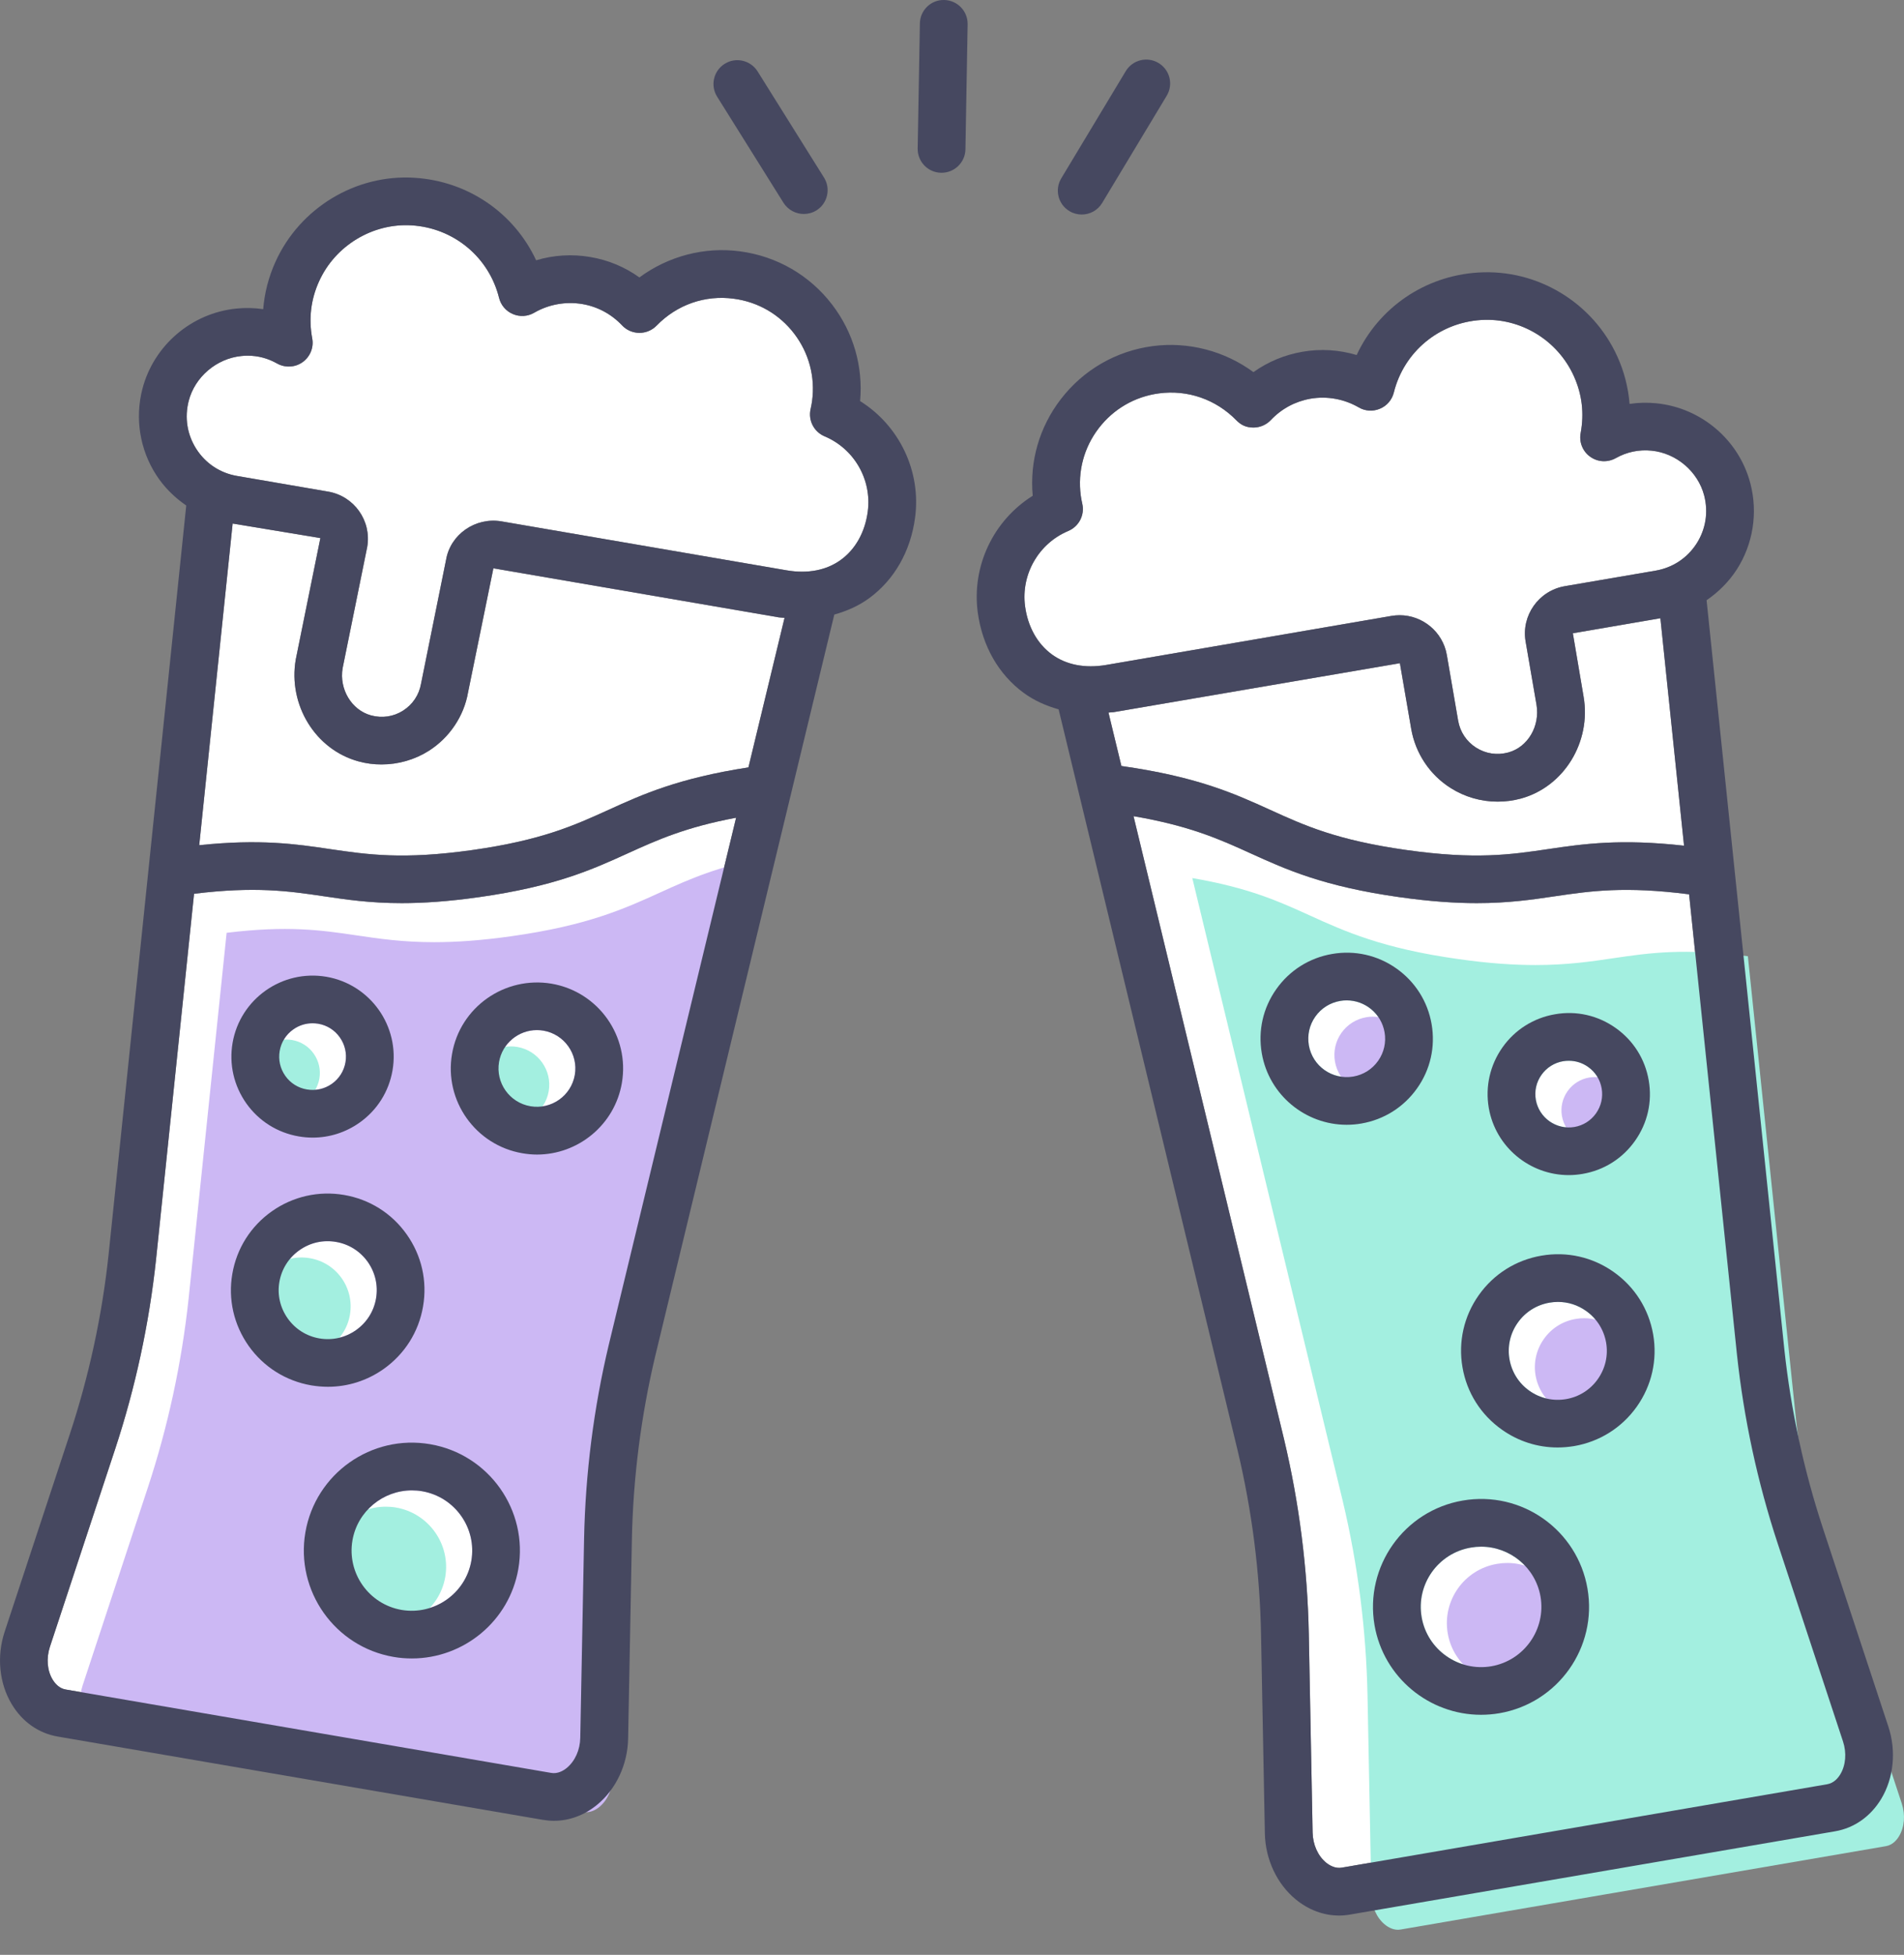 <svg width="38" height="39" viewBox="0 0 38 39" fill="none" xmlns="http://www.w3.org/2000/svg">
<rect x="0" y="0" width="38" height="39" fill="#808080" stroke="none"/>
<path d="M6.394 10.735L5.903 13.156C5.746 14.063 6.296 14.957 7.155 15.19C7.307 15.232 7.462 15.252 7.617 15.251C7.948 15.251 8.276 15.158 8.559 14.979C8.974 14.714 9.26 14.285 9.341 13.815L9.847 11.338L15.545 12.317C15.583 12.323 15.62 12.321 15.658 12.326L14.937 15.31C13.542 15.525 12.827 15.846 12.143 16.158C11.458 16.469 10.812 16.763 9.427 16.959C8.041 17.154 7.339 17.05 6.594 16.941C5.905 16.838 5.191 16.735 3.976 16.862L4.643 10.445L6.394 10.735Z" fill="white"/>
<path d="M3.766 7.997C3.89 7.52 4.321 7.153 4.816 7.103C4.859 7.098 4.901 7.096 4.943 7.096C5.149 7.096 5.346 7.148 5.53 7.252C5.691 7.342 5.891 7.332 6.041 7.224C6.191 7.116 6.266 6.931 6.231 6.75C6.158 6.359 6.203 5.977 6.367 5.615C6.691 4.896 7.442 4.448 8.216 4.496C9.057 4.548 9.758 5.13 9.96 5.942C9.996 6.088 10.098 6.208 10.237 6.266C10.375 6.325 10.533 6.315 10.662 6.239C10.952 6.071 11.293 6.011 11.622 6.066C11.927 6.118 12.201 6.265 12.416 6.492C12.505 6.587 12.629 6.64 12.759 6.641C12.76 6.641 12.761 6.641 12.762 6.641C12.891 6.641 13.014 6.589 13.104 6.497C13.51 6.079 14.072 5.881 14.647 5.96C15.129 6.024 15.556 6.271 15.85 6.656C16.145 7.042 16.272 7.518 16.208 7.998C16.2 8.054 16.19 8.108 16.178 8.161C16.126 8.386 16.244 8.615 16.457 8.705C17.049 8.953 17.403 9.571 17.319 10.205C17.265 10.614 17.075 10.955 16.785 11.167C16.498 11.378 16.12 11.45 15.704 11.379L10.006 10.401C9.488 10.315 8.99 10.66 8.903 11.166L8.403 13.64C8.364 13.864 8.237 14.054 8.045 14.177C7.855 14.298 7.627 14.333 7.404 14.272C7.015 14.166 6.767 13.747 6.838 13.331L7.329 10.911C7.419 10.392 7.07 9.897 6.549 9.808L4.732 9.495C4.394 9.438 4.106 9.248 3.92 8.96C3.735 8.672 3.68 8.331 3.766 7.997Z" fill="white"/>
<path d="M0.996 32.855L2.299 28.907C2.701 27.687 2.976 26.416 3.114 25.131L3.873 17.831C5.088 17.682 5.756 17.776 6.452 17.879C6.915 17.948 7.389 18.018 8.016 18.018C8.443 18.018 8.941 17.986 9.557 17.899C11.079 17.684 11.819 17.348 12.535 17.022C13.119 16.757 13.679 16.504 14.691 16.314L12.151 26.825C11.848 28.096 11.683 29.401 11.657 30.704L11.581 34.669C11.577 34.911 11.476 35.135 11.313 35.27C11.243 35.328 11.128 35.394 10.998 35.37L1.313 33.707C1.181 33.685 1.098 33.587 1.05 33.508C0.941 33.328 0.921 33.083 0.996 32.855Z" fill="white"/>
<path d="M1.646 33.635L2.948 29.686C3.351 28.466 3.626 27.195 3.764 25.91L4.523 18.61C5.738 18.462 6.406 18.556 7.102 18.659C7.565 18.728 8.039 18.797 8.666 18.797C9.093 18.797 9.591 18.765 10.207 18.678C11.729 18.464 12.469 18.127 13.185 17.801C13.769 17.536 14.329 17.283 15.341 17.093L12.801 27.604C12.498 28.875 12.333 30.181 12.307 31.484L12.231 35.449C12.227 35.69 12.126 35.914 11.963 36.049C11.893 36.107 11.778 36.173 11.648 36.149L1.964 34.487C1.832 34.465 1.748 34.367 1.701 34.288C1.591 34.108 1.571 33.863 1.646 33.635Z" fill="#CCB8F4"/>
<path d="M9.96 21.187C10.025 20.814 10.349 20.551 10.716 20.551C10.759 20.551 10.803 20.555 10.846 20.562C11.263 20.634 11.544 21.03 11.472 21.445C11.4 21.862 11.002 22.141 10.587 22.07C10.169 21.999 9.889 21.603 9.96 21.187Z" fill="white"/>
<path d="M8.424 29.751C9.079 29.864 9.519 30.486 9.407 31.138C9.294 31.791 8.667 32.228 8.017 32.119C7.363 32.007 6.922 31.385 7.034 30.732C7.135 30.148 7.645 29.734 8.22 29.734C8.287 29.734 8.356 29.739 8.424 29.751Z" fill="white"/>
<path d="M5.854 20.537C5.968 20.456 6.101 20.414 6.237 20.414C6.275 20.414 6.313 20.418 6.351 20.424C6.526 20.454 6.68 20.551 6.782 20.696C6.885 20.841 6.925 21.018 6.895 21.193C6.865 21.367 6.768 21.521 6.623 21.623C6.477 21.726 6.3 21.765 6.125 21.735C5.95 21.706 5.796 21.609 5.694 21.464C5.591 21.318 5.552 21.142 5.582 20.967C5.611 20.792 5.708 20.639 5.854 20.537Z" fill="white"/>
<path d="M5.576 25.574C5.62 25.317 5.763 25.092 5.976 24.942C6.19 24.791 6.448 24.732 6.707 24.777C6.964 24.821 7.189 24.963 7.34 25.176C7.49 25.389 7.549 25.647 7.505 25.905C7.461 26.162 7.319 26.386 7.105 26.537C6.892 26.687 6.633 26.746 6.375 26.702C6.117 26.658 5.893 26.516 5.742 26.303C5.591 26.089 5.531 25.831 5.576 25.574Z" fill="white"/>
<path d="M9.439 21.512C9.504 21.139 9.828 20.876 10.195 20.876C10.239 20.876 10.281 20.88 10.325 20.887C10.742 20.959 11.023 21.355 10.951 21.77C10.879 22.187 10.481 22.466 10.066 22.395C9.649 22.324 9.368 21.928 9.439 21.512Z" fill="#A3EFE0"/>
<path d="M7.903 30.076C8.558 30.189 8.998 30.811 8.886 31.463C8.773 32.116 8.146 32.553 7.496 32.444C6.842 32.332 6.401 31.71 6.513 31.057C6.614 30.473 7.124 30.059 7.699 30.059C7.766 30.059 7.835 30.064 7.903 30.076Z" fill="#A3EFE0"/>
<path d="M5.333 20.862C5.447 20.781 5.58 20.739 5.716 20.739C5.754 20.739 5.792 20.743 5.83 20.749C6.005 20.779 6.159 20.876 6.261 21.021C6.364 21.167 6.404 21.343 6.374 21.518C6.344 21.692 6.247 21.846 6.102 21.948C5.956 22.051 5.779 22.09 5.604 22.06C5.429 22.03 5.275 21.934 5.173 21.789C5.07 21.643 5.031 21.467 5.061 21.292C5.09 21.117 5.188 20.964 5.333 20.862Z" fill="#A3EFE0"/>
<path d="M5.055 25.899C5.1 25.642 5.242 25.417 5.455 25.267C5.669 25.116 5.927 25.057 6.186 25.102C6.443 25.146 6.668 25.288 6.819 25.501C6.969 25.714 7.028 25.972 6.984 26.23C6.94 26.487 6.798 26.711 6.584 26.862C6.371 27.012 6.112 27.071 5.854 27.027C5.596 26.983 5.372 26.841 5.221 26.628C5.07 26.414 5.01 26.156 5.055 25.899Z" fill="#A3EFE0"/>
<path d="M31.605 13.897L31.391 12.634L33.138 12.334L33.61 16.872C32.341 16.731 31.605 16.835 30.899 16.94C30.154 17.05 29.451 17.154 28.066 16.958C26.68 16.762 26.034 16.469 25.35 16.157C24.636 15.832 23.896 15.497 22.381 15.282L22.123 14.216C22.162 14.21 22.197 14.213 22.236 14.206L27.939 13.231L28.165 14.543C28.249 15.027 28.534 15.457 28.949 15.72C29.233 15.9 29.56 15.994 29.891 15.993C30.045 15.993 30.201 15.973 30.354 15.932C31.212 15.698 31.762 14.805 31.605 13.897Z" fill="white"/>
<path d="M35.48 30.796L36.783 34.744C36.858 34.972 36.838 35.217 36.729 35.398C36.682 35.476 36.599 35.574 36.465 35.597L26.781 37.26C26.652 37.283 26.537 37.218 26.466 37.16C26.302 37.025 26.202 36.8 26.197 36.559L26.121 32.594C26.095 31.291 25.93 29.986 25.627 28.713L22.623 16.283C23.747 16.477 24.338 16.742 24.955 17.023C25.671 17.348 26.412 17.685 27.934 17.899C28.55 17.986 29.049 18.018 29.474 18.018C30.102 18.018 30.576 17.949 31.039 17.88C31.752 17.775 32.434 17.678 33.711 17.842L34.666 27.022C34.803 28.303 35.077 29.574 35.48 30.796Z" fill="white"/>
<path d="M21.321 10.593C21.534 10.503 21.652 10.274 21.6 10.049C21.588 9.995 21.577 9.941 21.57 9.886C21.506 9.405 21.633 8.929 21.928 8.544C22.223 8.159 22.65 7.912 23.131 7.848C23.702 7.772 24.267 7.967 24.675 8.385C24.766 8.478 24.869 8.531 25.02 8.53C25.149 8.529 25.273 8.475 25.363 8.381C25.577 8.154 25.85 8.008 26.156 7.954C26.487 7.898 26.826 7.96 27.116 8.127C27.244 8.203 27.403 8.213 27.541 8.154C27.68 8.097 27.782 7.976 27.818 7.831C28.02 7.018 28.721 6.436 29.562 6.384C30.348 6.335 31.087 6.786 31.411 7.504C31.575 7.866 31.619 8.247 31.547 8.638C31.512 8.819 31.586 9.005 31.737 9.112C31.887 9.221 32.087 9.23 32.248 9.14C32.471 9.015 32.712 8.966 32.962 8.991C33.457 9.04 33.888 9.408 34.012 9.886C34.098 10.219 34.043 10.561 33.858 10.848C33.672 11.135 33.383 11.325 33.046 11.384L31.229 11.695C30.709 11.785 30.359 12.28 30.448 12.798L30.665 14.057C30.739 14.487 30.492 14.906 30.102 15.012C29.88 15.072 29.653 15.038 29.46 14.916C29.268 14.794 29.142 14.604 29.102 14.38L28.876 13.068C28.796 12.603 28.39 12.274 27.933 12.274C27.879 12.274 27.825 12.279 27.77 12.288L22.073 13.267C21.654 13.337 21.278 13.265 20.991 13.054C20.702 12.842 20.512 12.5 20.458 12.092C20.375 11.458 20.729 10.841 21.321 10.593Z" fill="white"/>
<path d="M36.652 32.031L37.955 35.979C38.03 36.208 38.01 36.452 37.901 36.633C37.855 36.711 37.771 36.809 37.638 36.832L27.953 38.495C27.824 38.518 27.709 38.453 27.638 38.395C27.474 38.26 27.374 38.035 27.37 37.794L27.293 33.829C27.267 32.526 27.102 31.221 26.799 29.948L23.796 17.518C24.92 17.712 25.51 17.977 26.128 18.258C26.843 18.583 27.584 18.92 29.106 19.134C29.722 19.222 30.221 19.253 30.647 19.253C31.274 19.253 31.748 19.184 32.211 19.115C32.925 19.01 33.606 18.913 34.884 19.077L35.838 28.257C35.975 29.539 36.249 30.809 36.652 32.031Z" fill="#A3EFE0"/>
<path d="M27.504 21.165C27.386 21.332 27.21 21.443 27.008 21.478C26.589 21.548 26.194 21.27 26.122 20.853C26.088 20.652 26.134 20.449 26.251 20.282C26.369 20.115 26.545 20.004 26.748 19.969C26.791 19.961 26.835 19.958 26.877 19.958C27.244 19.958 27.568 20.221 27.633 20.594C27.668 20.795 27.622 20.998 27.504 21.165Z" fill="white"/>
<path d="M29.763 33.243C29.112 33.354 28.485 32.916 28.373 32.262C28.26 31.609 28.701 30.986 29.356 30.875C29.424 30.863 29.493 30.857 29.56 30.857C30.135 30.857 30.645 31.271 30.745 31.855C30.857 32.507 30.417 33.13 29.763 33.243Z" fill="white"/>
<path d="M30.765 21.444C30.868 21.299 31.021 21.202 31.197 21.172C31.235 21.166 31.273 21.163 31.311 21.163C31.447 21.163 31.58 21.204 31.694 21.285C31.84 21.387 31.936 21.54 31.966 21.715C31.966 21.715 31.966 21.715 31.966 21.715C31.996 21.89 31.956 22.066 31.853 22.212C31.751 22.357 31.597 22.454 31.422 22.484C31.061 22.545 30.715 22.302 30.652 21.94C30.622 21.765 30.662 21.589 30.765 21.444Z" fill="white"/>
<path d="M31.889 27.514C31.739 27.727 31.513 27.869 31.256 27.913C30.998 27.957 30.738 27.898 30.526 27.748C30.312 27.598 30.171 27.373 30.126 27.116C30.082 26.86 30.14 26.6 30.292 26.388C30.442 26.175 30.667 26.033 30.925 25.989C30.981 25.979 31.037 25.974 31.093 25.974C31.293 25.974 31.488 26.035 31.655 26.154C31.868 26.304 32.01 26.529 32.055 26.786V26.786C32.099 27.042 32.04 27.3 31.889 27.514Z" fill="white"/>
<path d="M28.025 21.49C27.907 21.657 27.731 21.768 27.529 21.803C27.11 21.873 26.715 21.595 26.643 21.178C26.609 20.977 26.654 20.774 26.772 20.607C26.89 20.44 27.066 20.329 27.269 20.294C27.312 20.286 27.356 20.283 27.398 20.283C27.765 20.283 28.089 20.546 28.154 20.919C28.189 21.12 28.143 21.323 28.025 21.49Z" fill="#CCB8F4"/>
<path d="M30.284 33.568C29.633 33.679 29.006 33.241 28.894 32.587C28.781 31.934 29.222 31.311 29.877 31.2C29.945 31.188 30.014 31.182 30.081 31.182C30.656 31.182 31.166 31.596 31.267 32.18C31.378 32.832 30.938 33.455 30.284 33.568Z" fill="#CCB8F4"/>
<path d="M31.286 21.769C31.389 21.624 31.542 21.527 31.718 21.497C31.756 21.491 31.794 21.488 31.832 21.488C31.968 21.488 32.101 21.529 32.215 21.61C32.361 21.712 32.457 21.865 32.487 22.04C32.487 22.04 32.487 22.04 32.487 22.04C32.517 22.215 32.477 22.391 32.374 22.537C32.272 22.682 32.118 22.779 31.943 22.809C31.582 22.87 31.236 22.627 31.173 22.265C31.143 22.09 31.183 21.914 31.286 21.769Z" fill="#CCB8F4"/>
<path d="M32.41 27.839C32.26 28.052 32.034 28.194 31.777 28.238C31.519 28.282 31.259 28.224 31.047 28.073C30.834 27.923 30.692 27.698 30.647 27.442C30.603 27.185 30.662 26.925 30.813 26.713C30.963 26.5 31.188 26.358 31.446 26.314C31.502 26.304 31.558 26.299 31.614 26.299C31.814 26.299 32.009 26.36 32.176 26.479C32.389 26.629 32.531 26.854 32.575 27.111V27.111C32.62 27.367 32.561 27.625 32.41 27.839Z" fill="#CCB8F4"/>
<path d="M1.151 34.645L10.836 36.307C10.909 36.319 10.983 36.326 11.055 36.326C11.363 36.326 11.664 36.215 11.921 36.003C12.296 35.694 12.526 35.202 12.536 34.688L12.611 30.722C12.635 29.487 12.793 28.25 13.079 27.046L16.651 12.261C16.901 12.191 17.139 12.087 17.35 11.932C17.85 11.565 18.174 10.996 18.263 10.329C18.388 9.397 17.945 8.489 17.166 8.002C17.228 7.311 17.032 6.631 16.607 6.076C16.158 5.49 15.506 5.113 14.773 5.015C14.057 4.918 13.335 5.112 12.761 5.535C12.472 5.327 12.139 5.188 11.783 5.128C11.42 5.065 11.049 5.088 10.7 5.193C10.263 4.253 9.344 3.614 8.274 3.547C7.098 3.472 5.983 4.149 5.497 5.225C5.361 5.526 5.279 5.844 5.253 6.168C5.078 6.142 4.899 6.138 4.718 6.156C3.821 6.246 3.068 6.891 2.842 7.759C2.69 8.345 2.791 8.971 3.118 9.476C3.275 9.72 3.482 9.924 3.717 10.085L2.167 25.031C2.037 26.249 1.776 27.453 1.394 28.61L0.092 32.557C-0.069 33.045 -0.016 33.584 0.234 33.999C0.445 34.351 0.771 34.58 1.151 34.645ZM6.394 10.735L5.903 13.156C5.746 14.063 6.296 14.957 7.155 15.19C7.307 15.232 7.462 15.252 7.617 15.251C7.948 15.251 8.276 15.158 8.559 14.979C8.974 14.714 9.26 14.285 9.341 13.815L9.847 11.338L15.545 12.317C15.583 12.323 15.62 12.321 15.658 12.326L14.937 15.31C13.542 15.525 12.827 15.846 12.143 16.158C11.458 16.469 10.812 16.763 9.427 16.959C8.041 17.154 7.339 17.05 6.594 16.941C5.905 16.838 5.191 16.735 3.976 16.862L4.643 10.445L6.394 10.735ZM3.767 7.997C3.89 7.52 4.321 7.153 4.816 7.103C4.859 7.098 4.901 7.096 4.943 7.096C5.149 7.096 5.346 7.148 5.53 7.252C5.691 7.342 5.891 7.332 6.041 7.224C6.191 7.116 6.266 6.931 6.231 6.75C6.159 6.359 6.203 5.977 6.367 5.615C6.691 4.896 7.442 4.448 8.216 4.496C9.057 4.548 9.758 5.13 9.96 5.942C9.996 6.088 10.098 6.208 10.237 6.266C10.375 6.325 10.533 6.315 10.662 6.239C10.952 6.071 11.294 6.011 11.623 6.066C11.927 6.118 12.201 6.265 12.416 6.492C12.505 6.587 12.629 6.64 12.759 6.641C12.76 6.641 12.761 6.641 12.762 6.641C12.891 6.641 13.014 6.589 13.104 6.497C13.51 6.079 14.072 5.881 14.648 5.96C15.129 6.024 15.556 6.271 15.85 6.656C16.145 7.042 16.272 7.518 16.208 7.998C16.2 8.054 16.19 8.108 16.178 8.161C16.127 8.386 16.244 8.615 16.457 8.705C17.049 8.953 17.403 9.571 17.319 10.205C17.265 10.614 17.075 10.955 16.785 11.167C16.498 11.378 16.121 11.45 15.704 11.379L10.006 10.401C9.488 10.315 8.99 10.66 8.903 11.166L8.403 13.64C8.364 13.864 8.237 14.054 8.045 14.177C7.855 14.298 7.627 14.333 7.404 14.272C7.015 14.166 6.767 13.747 6.838 13.331L7.329 10.911C7.419 10.392 7.07 9.897 6.549 9.808L4.732 9.496C4.394 9.438 4.106 9.248 3.92 8.96C3.735 8.672 3.68 8.331 3.767 7.997ZM0.996 32.855L2.299 28.907C2.701 27.687 2.976 26.416 3.114 25.131L3.873 17.831C5.089 17.682 5.756 17.776 6.452 17.879C6.915 17.948 7.389 18.018 8.016 18.018C8.443 18.018 8.941 17.986 9.557 17.899C11.079 17.684 11.819 17.348 12.535 17.022C13.119 16.757 13.679 16.504 14.691 16.314L12.151 26.825C11.848 28.096 11.683 29.401 11.657 30.704L11.581 34.669C11.577 34.911 11.476 35.135 11.313 35.27C11.243 35.328 11.128 35.394 10.998 35.37L1.313 33.707C1.181 33.685 1.098 33.587 1.05 33.508C0.941 33.328 0.921 33.083 0.996 32.855Z" fill="#464860"/>
<path d="M10.425 23.008C10.523 23.025 10.621 23.034 10.717 23.034C11.538 23.034 12.267 22.443 12.411 21.608C12.572 20.674 11.943 19.785 11.008 19.625C10.073 19.468 9.182 20.092 9.022 21.026C8.86 21.958 9.49 22.848 10.425 23.008ZM9.96 21.187C10.025 20.814 10.349 20.551 10.716 20.551C10.759 20.551 10.803 20.555 10.846 20.562C11.263 20.634 11.544 21.03 11.472 21.445C11.4 21.862 11.002 22.141 10.587 22.07C10.169 21.999 9.889 21.603 9.96 21.187Z" fill="#464860"/>
<path d="M6.095 30.57C5.894 31.74 6.683 32.855 7.854 33.056C7.977 33.078 8.101 33.087 8.221 33.087C9.251 33.087 10.165 32.346 10.345 31.3C10.547 30.13 9.758 29.014 8.586 28.813C7.413 28.61 6.297 29.4 6.095 30.57ZM8.424 29.751C9.079 29.864 9.519 30.486 9.407 31.138C9.294 31.791 8.667 32.228 8.017 32.119C7.363 32.007 6.922 31.385 7.034 30.732C7.135 30.148 7.645 29.734 8.22 29.734C8.287 29.734 8.356 29.739 8.424 29.751Z" fill="#464860"/>
<path d="M5.963 22.672C6.056 22.688 6.149 22.696 6.241 22.696C6.573 22.696 6.896 22.594 7.172 22.4C7.526 22.151 7.761 21.779 7.834 21.354C7.985 20.475 7.392 19.638 6.513 19.487C5.631 19.337 4.794 19.928 4.642 20.805C4.569 21.232 4.667 21.659 4.915 22.012C5.165 22.365 5.537 22.599 5.963 22.672ZM5.854 20.537C5.968 20.456 6.101 20.415 6.237 20.415C6.275 20.415 6.313 20.418 6.351 20.424C6.527 20.454 6.68 20.551 6.782 20.696C6.885 20.841 6.925 21.018 6.895 21.193C6.865 21.367 6.768 21.521 6.623 21.623C6.477 21.726 6.3 21.765 6.125 21.735C5.95 21.706 5.796 21.609 5.694 21.464C5.591 21.318 5.552 21.142 5.582 20.967C5.612 20.792 5.709 20.639 5.854 20.537Z" fill="#464860"/>
<path d="M6.213 27.639C6.323 27.657 6.435 27.667 6.544 27.667C6.939 27.667 7.325 27.546 7.654 27.314C8.076 27.016 8.356 26.573 8.443 26.066C8.531 25.558 8.415 25.047 8.117 24.627C7.82 24.206 7.376 23.927 6.868 23.84C6.361 23.753 5.848 23.869 5.427 24.165C5.005 24.462 4.724 24.906 4.637 25.413V25.413C4.549 25.92 4.666 26.431 4.963 26.852C5.261 27.272 5.704 27.551 6.213 27.639ZM5.576 25.574C5.621 25.317 5.763 25.092 5.976 24.942C6.19 24.791 6.448 24.732 6.707 24.777C6.964 24.821 7.189 24.963 7.34 25.176C7.49 25.389 7.549 25.647 7.505 25.905C7.461 26.162 7.319 26.386 7.105 26.537C6.892 26.687 6.633 26.746 6.375 26.702C6.118 26.658 5.893 26.516 5.742 26.303C5.591 26.089 5.531 25.831 5.576 25.574Z" fill="#464860"/>
<path d="M20.429 13.822C20.64 13.977 20.877 14.081 21.128 14.152L24.7 28.935C24.987 30.139 25.145 31.377 25.168 32.612L25.244 36.577C25.254 37.092 25.483 37.583 25.858 37.892C26.115 38.104 26.417 38.216 26.724 38.216C26.796 38.216 26.869 38.21 26.942 38.197L36.627 36.535C37.008 36.469 37.334 36.239 37.546 35.888C37.795 35.473 37.849 34.934 37.688 34.447L36.385 30.499C36.002 29.34 35.743 28.136 35.612 26.922L34.06 11.975C34.295 11.814 34.502 11.609 34.66 11.366C34.987 10.86 35.087 10.234 34.935 9.649C34.71 8.78 33.956 8.136 33.059 8.046C32.88 8.028 32.699 8.032 32.523 8.058C32.497 7.734 32.416 7.415 32.28 7.115C31.794 6.037 30.684 5.363 29.503 5.437C28.432 5.503 27.514 6.143 27.076 7.083C26.728 6.979 26.357 6.954 25.994 7.018C25.637 7.079 25.306 7.218 25.016 7.424C24.442 7.002 23.717 6.811 23.005 6.905C22.271 7.003 21.62 7.38 21.17 7.966C20.744 8.521 20.548 9.2 20.611 9.891C19.831 10.379 19.39 11.287 19.514 12.219C19.605 12.886 19.929 13.455 20.429 13.822ZM31.605 13.897L31.391 12.634L33.138 12.334L33.61 16.872C32.341 16.731 31.605 16.835 30.899 16.94C30.154 17.05 29.452 17.154 28.066 16.958C26.68 16.762 26.034 16.469 25.35 16.157C24.636 15.832 23.896 15.497 22.381 15.282L22.123 14.216C22.162 14.21 22.197 14.213 22.236 14.206L27.939 13.231L28.165 14.543C28.249 15.027 28.534 15.457 28.95 15.72C29.233 15.9 29.56 15.994 29.891 15.993C30.046 15.993 30.201 15.973 30.354 15.932C31.212 15.698 31.762 14.805 31.605 13.897ZM35.48 30.796L36.783 34.744C36.858 34.972 36.838 35.217 36.729 35.398C36.682 35.476 36.599 35.574 36.465 35.597L26.781 37.26C26.652 37.283 26.537 37.218 26.466 37.16C26.302 37.025 26.202 36.8 26.197 36.559L26.121 32.594C26.095 31.291 25.93 29.986 25.627 28.713L22.623 16.283C23.747 16.476 24.338 16.742 24.955 17.023C25.671 17.348 26.412 17.685 27.934 17.899C28.55 17.986 29.049 18.018 29.474 18.018C30.102 18.018 30.576 17.949 31.039 17.88C31.752 17.775 32.434 17.678 33.711 17.842L34.666 27.022C34.803 28.303 35.077 29.574 35.48 30.796ZM21.321 10.593C21.534 10.503 21.652 10.274 21.6 10.049C21.588 9.995 21.577 9.941 21.57 9.886C21.506 9.405 21.633 8.929 21.928 8.544C22.223 8.159 22.65 7.912 23.131 7.848C23.702 7.772 24.267 7.967 24.675 8.385C24.766 8.478 24.869 8.531 25.02 8.53C25.149 8.529 25.273 8.475 25.363 8.381C25.577 8.154 25.85 8.008 26.156 7.954C26.487 7.898 26.826 7.96 27.116 8.127C27.244 8.203 27.403 8.213 27.541 8.154C27.68 8.097 27.782 7.976 27.818 7.831C28.02 7.018 28.721 6.436 29.562 6.384C30.348 6.335 31.087 6.786 31.411 7.504C31.575 7.866 31.62 8.247 31.547 8.638C31.512 8.819 31.586 9.005 31.737 9.112C31.887 9.221 32.087 9.23 32.248 9.14C32.471 9.015 32.712 8.966 32.962 8.991C33.457 9.04 33.888 9.408 34.012 9.886C34.098 10.219 34.043 10.561 33.858 10.848C33.672 11.135 33.383 11.325 33.046 11.384L31.229 11.695C30.709 11.785 30.359 12.28 30.448 12.798L30.665 14.057C30.739 14.487 30.492 14.906 30.102 15.012C29.88 15.072 29.653 15.038 29.46 14.916C29.269 14.794 29.142 14.604 29.102 14.38L28.876 13.068C28.796 12.603 28.39 12.274 27.933 12.274C27.88 12.274 27.825 12.279 27.77 12.288L22.073 13.267C21.654 13.337 21.279 13.265 20.991 13.054C20.702 12.842 20.512 12.5 20.458 12.092C20.375 11.458 20.73 10.841 21.321 10.593Z" fill="#464860"/>
<path d="M28.282 21.713C28.548 21.339 28.65 20.884 28.572 20.432C28.494 19.98 28.244 19.586 27.87 19.322C27.494 19.056 27.036 18.954 26.587 19.032C26.133 19.109 25.738 19.359 25.473 19.733C25.207 20.108 25.105 20.563 25.183 21.015C25.327 21.849 26.056 22.44 26.877 22.44C26.974 22.44 27.071 22.432 27.169 22.415C27.622 22.337 28.017 22.088 28.282 21.713ZM27.504 21.165C27.386 21.332 27.21 21.443 27.007 21.478C26.589 21.548 26.194 21.27 26.122 20.853C26.088 20.652 26.133 20.449 26.251 20.282C26.369 20.115 26.545 20.004 26.748 19.969C26.791 19.961 26.835 19.958 26.877 19.958C27.244 19.958 27.568 20.221 27.633 20.594C27.668 20.795 27.622 20.998 27.504 21.165Z" fill="#464860"/>
<path d="M29.192 29.937C28.021 30.138 27.232 31.253 27.433 32.424C27.614 33.47 28.527 34.211 29.558 34.211C29.678 34.211 29.801 34.201 29.924 34.18C31.096 33.979 31.885 32.864 31.683 31.694C31.483 30.524 30.37 29.733 29.192 29.937ZM29.763 33.243C29.112 33.354 28.485 32.916 28.373 32.262C28.26 31.609 28.701 30.986 29.356 30.875C29.424 30.863 29.493 30.857 29.56 30.857C30.135 30.857 30.645 31.271 30.746 31.855C30.857 32.507 30.417 33.13 29.763 33.243Z" fill="#464860"/>
<path d="M31.309 23.444C31.399 23.444 31.492 23.436 31.584 23.42C32.011 23.348 32.383 23.113 32.632 22.76C32.882 22.407 32.979 21.979 32.905 21.553C32.832 21.128 32.597 20.756 32.243 20.507C31.89 20.258 31.462 20.16 31.035 20.235C30.608 20.308 30.236 20.543 29.987 20.895C29.738 21.248 29.64 21.677 29.713 22.103C29.849 22.888 30.535 23.444 31.309 23.444ZM30.765 21.444C30.868 21.299 31.021 21.202 31.197 21.172C31.235 21.166 31.273 21.163 31.311 21.163C31.447 21.163 31.58 21.204 31.694 21.285C31.84 21.387 31.936 21.54 31.966 21.715C31.966 21.715 31.966 21.715 31.966 21.715C31.996 21.89 31.956 22.066 31.853 22.212C31.751 22.357 31.597 22.454 31.422 22.484C31.061 22.545 30.715 22.302 30.652 21.94C30.622 21.765 30.662 21.589 30.765 21.444Z" fill="#464860"/>
<path d="M32.205 25.376C31.784 25.079 31.273 24.963 30.764 25.051C30.255 25.138 29.811 25.418 29.514 25.838C29.216 26.259 29.101 26.77 29.188 27.277C29.275 27.785 29.555 28.227 29.977 28.524C30.306 28.757 30.691 28.878 31.087 28.878C31.196 28.878 31.308 28.868 31.418 28.85C31.926 28.762 32.37 28.483 32.668 28.062C32.966 27.641 33.081 27.13 32.994 26.623C32.906 26.116 32.626 25.673 32.205 25.376ZM31.889 27.514C31.739 27.727 31.513 27.869 31.256 27.913C30.998 27.957 30.738 27.898 30.526 27.748C30.312 27.598 30.171 27.373 30.126 27.116C30.082 26.86 30.141 26.6 30.292 26.388C30.442 26.175 30.668 26.033 30.925 25.989C30.981 25.979 31.037 25.974 31.093 25.974C31.293 25.974 31.488 26.035 31.655 26.154C31.868 26.304 32.01 26.529 32.055 26.786V26.786C32.099 27.042 32.04 27.3 31.889 27.514Z" fill="#464860"/>
<path d="M18.359 0.467L18.315 2.963C18.311 3.226 18.52 3.443 18.783 3.447C18.785 3.447 18.789 3.447 18.791 3.447C19.051 3.447 19.263 3.239 19.268 2.981L19.312 0.484C19.316 0.221 19.107 0.005 18.844 0C18.58 -0.007 18.363 0.205 18.359 0.467Z" fill="#464860"/>
<path d="M22.468 1.419L21.18 3.559C21.045 3.785 21.118 4.077 21.344 4.212C21.42 4.258 21.505 4.28 21.588 4.28C21.751 4.28 21.908 4.198 21.997 4.049L23.286 1.909C23.421 1.684 23.348 1.392 23.122 1.257C22.896 1.121 22.604 1.194 22.468 1.419Z" fill="#464860"/>
<path d="M16.042 4.269C16.128 4.269 16.216 4.246 16.294 4.198C16.517 4.058 16.585 3.765 16.445 3.542L15.12 1.424C14.98 1.202 14.687 1.133 14.464 1.273C14.24 1.412 14.173 1.706 14.312 1.928L15.637 4.046C15.728 4.189 15.883 4.269 16.042 4.269Z" fill="#464860"/>
</svg>
